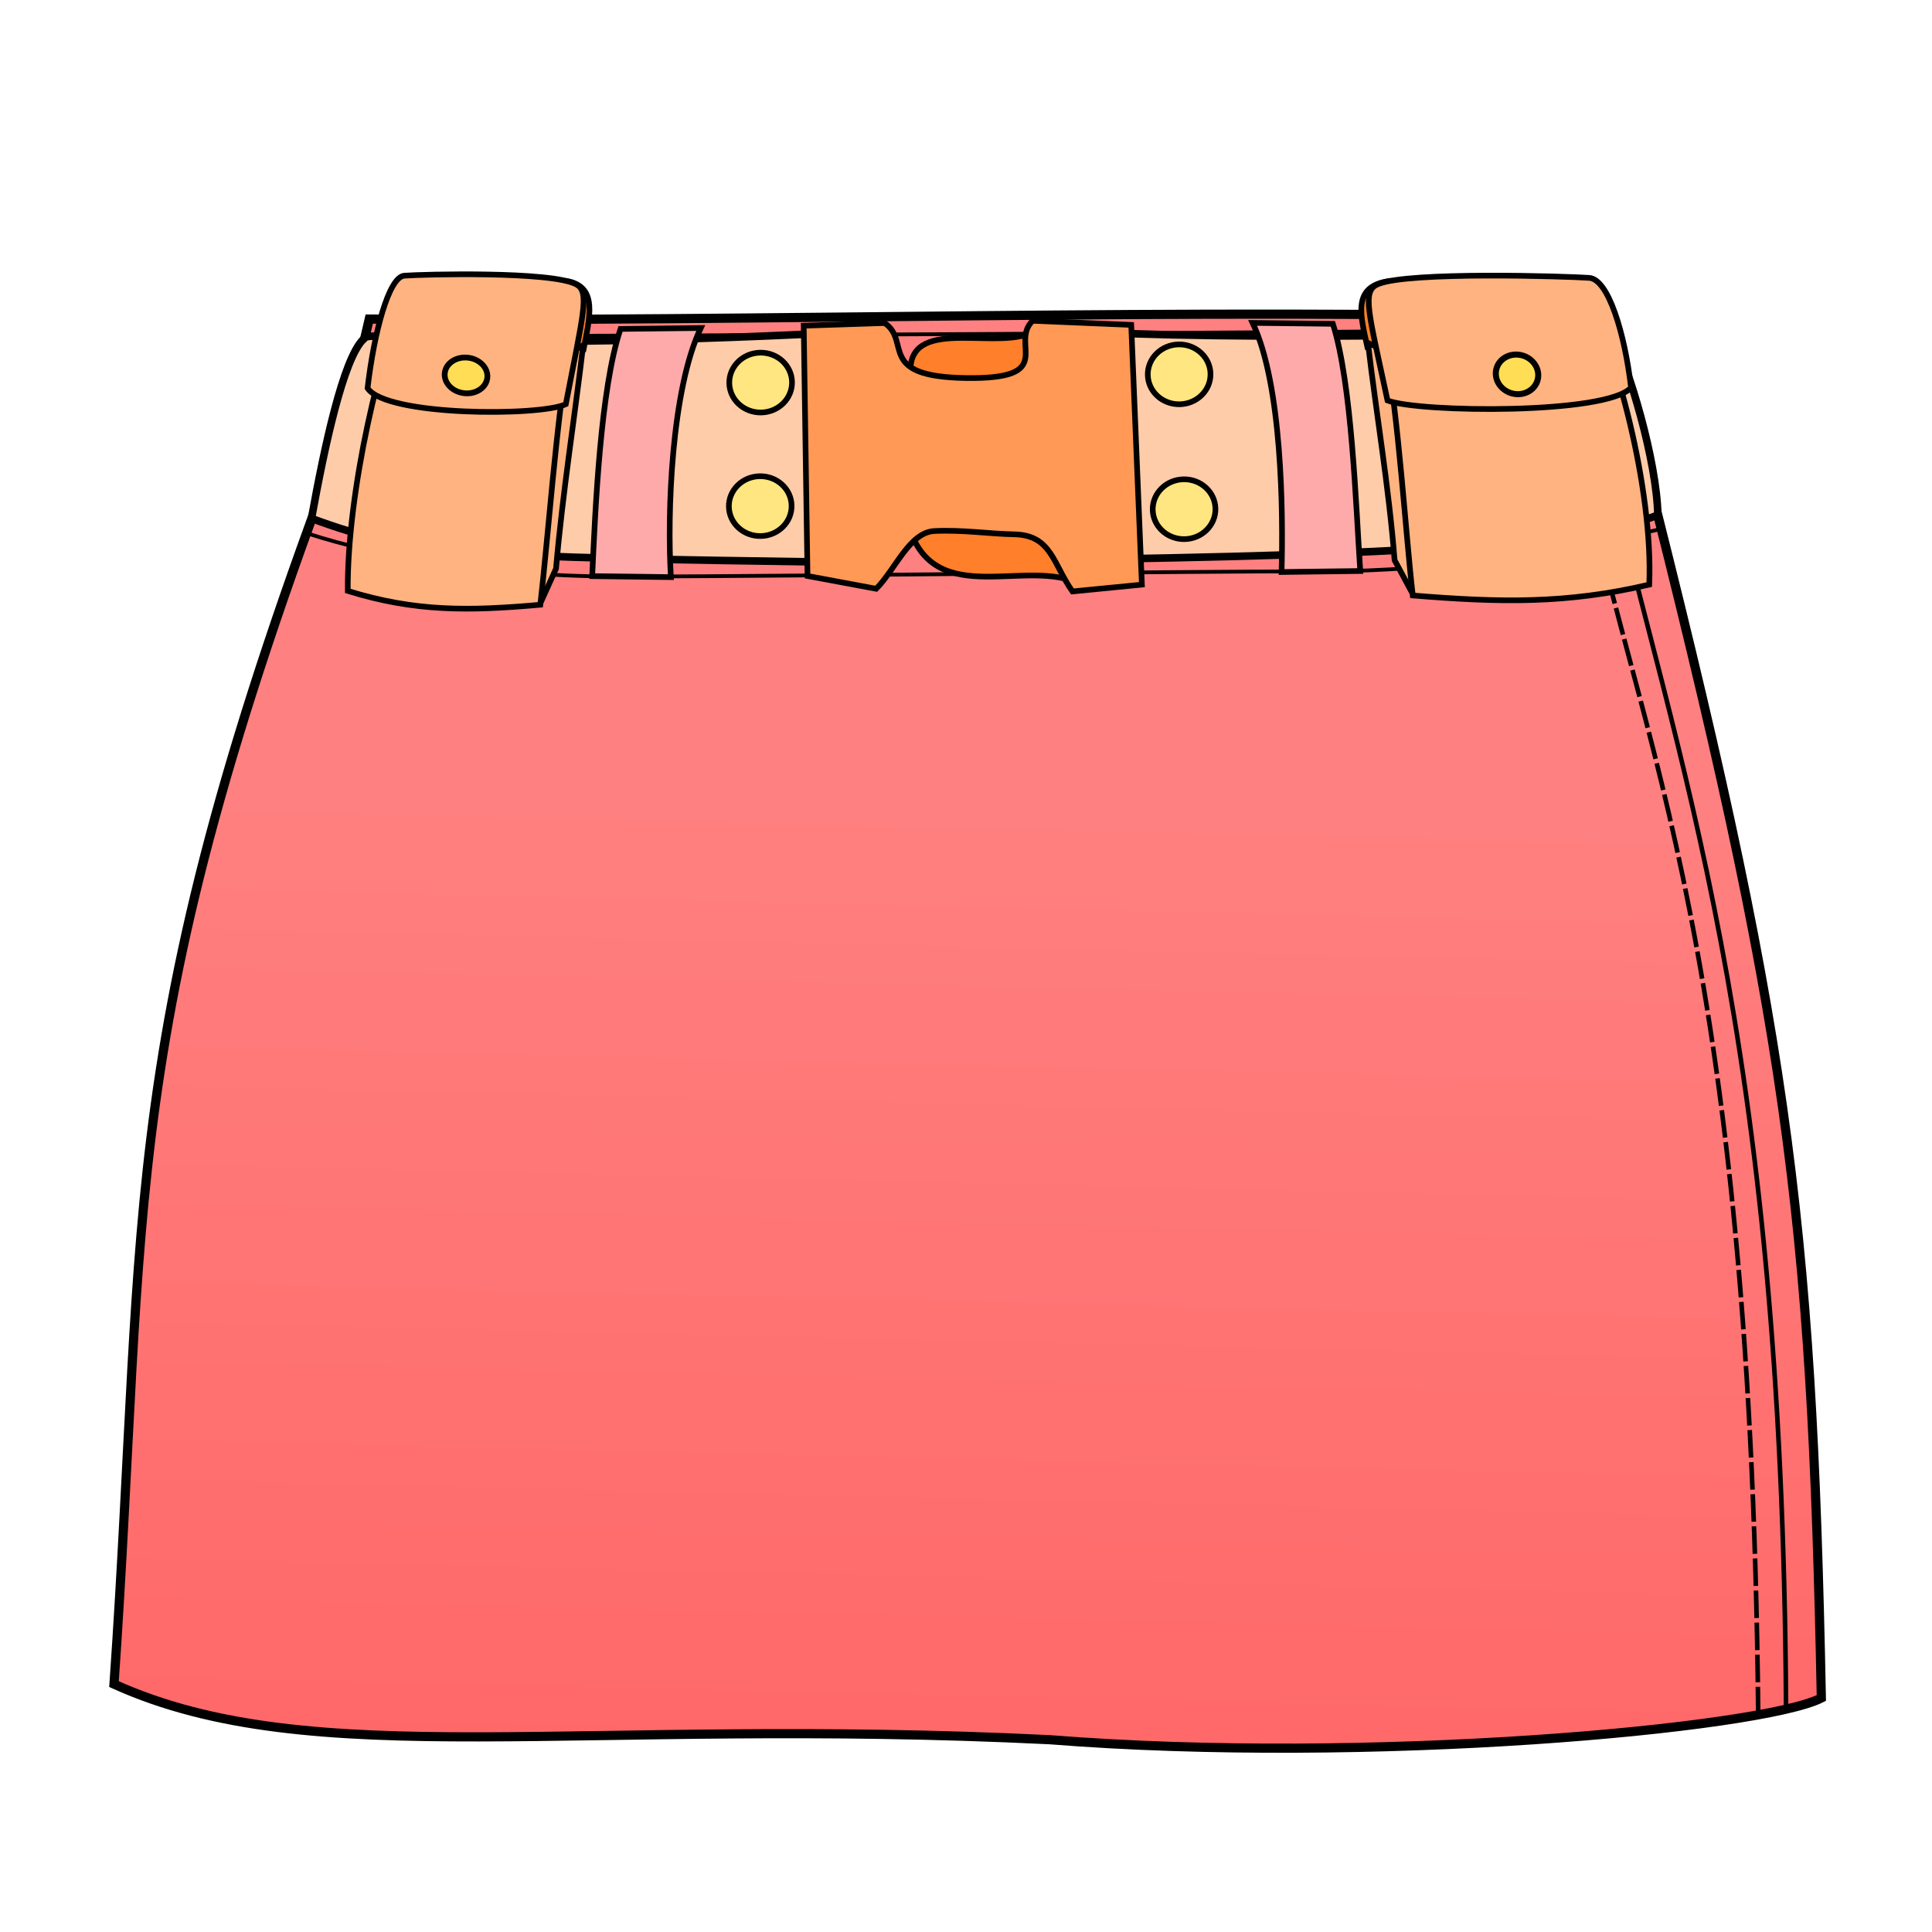<svg xmlns="http://www.w3.org/2000/svg" xmlns:xlink="http://www.w3.org/1999/xlink" cursor="default" viewBox="0 0 256 256">
    <defs>
        <linearGradient id="linearGradient1" x1="103.929" x2="99.643" y1="873.434" y2="1058.076" gradientTransform="matrix(1.216 0 0 1.216 -26.334 -159.26)" gradientUnits="userSpaceOnUse" xlink:href="#innoGrad1"/>
        <linearGradient id="innoGrad1">
            <stop offset="0" stop-color="#ff8080"/>
            <stop offset="1" stop-color="#f55"/>
        </linearGradient>
    </defs>
    <g stroke="#000" transform="translate(0 -796.362)">
        <path fill="url(#linearGradient1)" fill-rule="evenodd" stroke-width="1.216" d="M45.188 854.679c-29.93 78.852-25.641 100.757-30.082 164.838 26.256 11.881 61.566 4.303 124.013 7.367 42.07 3.338 94.2-1.447 102.218-5.525-1.27-64.531-4.564-89.512-23.636-164.532l-5.58-18.362c-55.34-1.322-111.25.56-163.195.175z"/>
        <path fill="none" stroke-width=".5" d="M40.892 867.094c9.054 2.914 23.43 5.739 42.41 5.673 26.923-.094 68.513-.67 92.084-.705 15.662-.024 31.127-2.47 44.256-5.503M48.393 840.934c54.88-.117 109.762-.44 164.643-.893"/>
        <path fill="none" stroke-width=".608" d="M212.516 856.2c9.666 41.28 23.649 76.628 24.143 166.32"/>
        <path fill="none" stroke-dasharray="3.647,.608" stroke-width=".608" d="M209.45 856.174c5.886 34.872 22.474 60.286 23.519 167.125"/>
        <path fill="#fca" fill-rule="evenodd" d="M48.142 841.32c-2.661 2.595-5.16 14.282-6.867 23.74 13.35 4.914 20.26 5.083 70.853 5.821l-.58-30.461c-56.98 2.85-62.49-.65-63.406.9z"/>
        <path fill="#ff7f2a" fill-rule="evenodd" stroke-width=".75" d="M120.773 846.924c-1.551-8.943 10.352-4.256 15.567-6.344l.415 8.536zM119.945 864.08c2.36 13.192 14.288 6.73 21.89 9.155l-1.559-10.259z"/>
        <path fill="#fca" fill-rule="evenodd" d="M147.79 870.421c43.613-.733 63.097-2.392 71.882-5.808-.145-7.182-3.83-19.583-6.11-23.876-4.086-.552-42.643.86-68.365-.347z"/>
        <path fill="#f95" fill-rule="evenodd" stroke-width=".75" d="M106.497 839.52l10.725-.355c3.564 2.46-1.146 7.099 10.724 7.289 12.395.198 5.726-4.519 8.883-7.587l13.065.545 1.414 34.418-9.202.902c-2.591-3.674-2.78-7.478-7.728-7.569-3.294-.06-6.826-.617-10.568-.436-3.3.16-5.178 5.108-7.71 7.651l-9.102-1.696z"/>
        <path fill="#faa" fill-rule="evenodd" stroke-width=".75" d="M78.469 872.703l10.426.133c-.516-8.447.074-24.87 3.96-33.01l-10.632.121c-2.672 7.906-3.35 23.999-3.754 32.756z"/>
        <ellipse cx="83.733" cy="865.241" fill="#ffe680" fill-rule="evenodd" stroke-width=".75" color="#000" overflow="visible" rx="4.156" ry="3.965" transform="rotate(-1.127)" style="isolation:auto;mix-blend-mode:normal;solid-color:#000;solid-opacity:1"/>
        <ellipse cx="84.111" cy="848.874" fill="#ffe680" fill-rule="evenodd" stroke-width=".75" color="#000" overflow="visible" rx="4.156" ry="3.965" transform="rotate(-1.127)" style="isolation:auto;mix-blend-mode:normal;solid-color:#000;solid-opacity:1"/>
        <ellipse cx="139.573" cy="848.874" fill="#ffe680" fill-rule="evenodd" stroke-width=".75" color="#000" overflow="visible" rx="4.156" ry="3.965" transform="rotate(-1.127)" style="isolation:auto;mix-blend-mode:normal;solid-color:#000;solid-opacity:1"/>
        <ellipse cx="139.876" cy="866.755" fill="#ffe680" fill-rule="evenodd" stroke-width=".75" color="#000" overflow="visible" rx="4.156" ry="3.965" transform="rotate(-1.127)" style="isolation:auto;mix-blend-mode:normal;solid-color:#000;solid-opacity:1"/>
        <path fill="#faa" fill-rule="evenodd" stroke-width=".75" d="M180.24 872.024l-10.426.133c.224-7.939.061-24.876-3.834-33.01l10.632.122c2.516 7.905 3.043 23.998 3.628 32.755zM52.248 860.418l4.682.514c-.856-12.223 3.223-19.39 5.653-24.497l-4.507-.76c-4.59 7.976-5.635 18.652-5.828 24.743z"/>
        <path fill="#ff7f2a" fill-rule="evenodd" stroke-width=".75" d="M75.129 833.606c4.132.751 3.02 4.793 2.172 9.17-7.726 6.086-4.917-5.428-2.172-9.17z"/>
        <path fill="#ffb380" fill-rule="evenodd" stroke-width=".75" d="M71.568 876.367l2.107-4.658c.887-10.187 2.493-20.134 3.6-29.613l-5.047 2.79c-2.243 3.975-.44 24.703-.66 31.48z"/>
        <path fill="#ffb380" fill-rule="evenodd" stroke-width=".75" d="M75.41 842.47c-1.683 9.61-2.836 25.638-3.817 34.023-9.52.848-16.603.934-25.51-1.832-.108-13.244 4.47-32.267 7.929-39.513z"/>
        <path fill="#ffb380" fill-rule="evenodd" stroke-width=".75" d="M76.383 834.06c1.766.978.932 3.735-1.412 15.864-3.435 1.615-23.817 1.606-26.267-2.129.865-7.4 2.81-14.745 4.872-14.903 2.336-.18 19.554-.632 22.807 1.168z"/>
        <path fill="#faa" fill-rule="evenodd" stroke-width=".75" d="M211.4 859.92l-5.756.435c1.415-11.853-3.374-18.863-6.2-23.852l5.549-.678c5.39 7.802 6.353 18.179 6.408 24.094z"/>
        <path fill="#ff7f2a" fill-rule="evenodd" stroke-width=".75" d="M184.145 833.59c-5.09.674-3.845 4.612-2.937 8.871 9.292 6.01 6.19-5.202 2.937-8.871z"/>
        <path fill="#ffb380" fill-rule="evenodd" stroke-width=".75" d="M187.237 875.142l-2.444-4.549c-.785-9.899-2.457-19.575-3.532-28.79l6.105 2.775c2.632 3.887-.198 23.983-.13 30.564z"/>
        <path fill="#ffb380" fill-rule="evenodd" stroke-width=".75" d="M183.536 842.19c1.778 9.35 2.714 24.923 3.666 33.075 11.648.949 20.331 1.127 31.333-1.44.527-12.853-4.52-31.379-8.544-38.458z"/>
        <path fill="#ffb380" fill-rule="evenodd" stroke-width=".75" d="M182.593 834.014c-2.194.925-1.253 3.613 1.26 15.417 4.163 1.613 29.154 1.875 32.27-1.717-.84-7.194-3.007-14.35-5.53-14.531-2.86-.205-23.958-.873-28 .831z"/>
        <ellipse cx="190.928" cy="840.431" fill="#fd5" fill-rule="evenodd" stroke-width=".799" color="#000" overflow="visible" rx="2.812" ry="2.623" transform="matrix(1 .029 .012 1 0 0)" style="isolation:auto;mix-blend-mode:normal;solid-color:#000;solid-opacity:1"/>
        <ellipse cx="49.925" cy="844.811" fill="#fd5" fill-rule="evenodd" stroke-width=".763" color="#000" overflow="visible" rx="2.83" ry="2.373" transform="matrix(1 .026 .014 1 0 0)" style="isolation:auto;mix-blend-mode:normal;solid-color:#000;solid-opacity:1"/>
    </g>
</svg>
